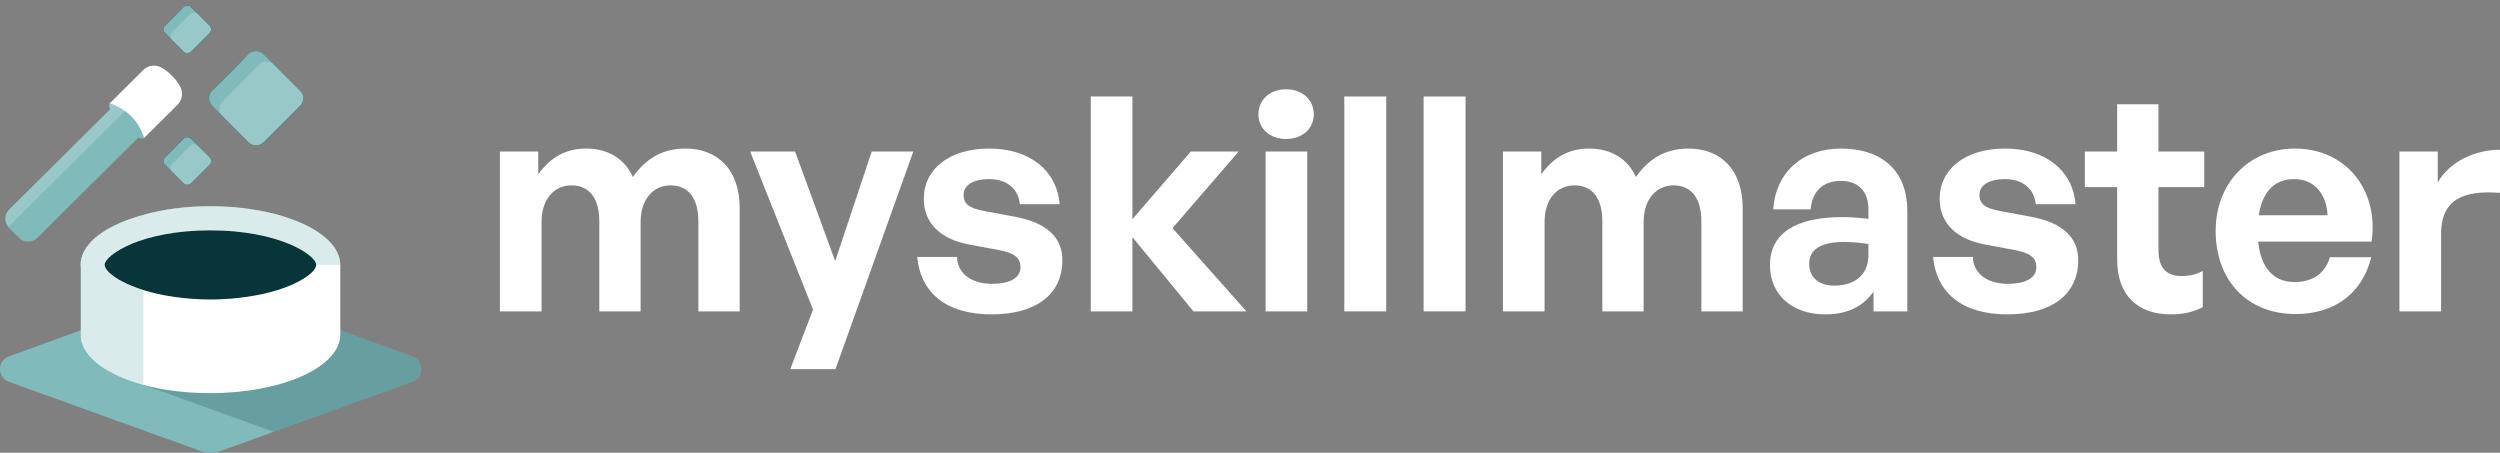 <svg width="127" height="23" viewBox="0 0 127 23" fill="none" xmlns="http://www.w3.org/2000/svg">
<rect x="0" y="0" width="127" height="23" fill="#808080" stroke="none"/>
<path d="M25.396 15.818V7.699H27.343V8.854C27.936 8.033 28.696 7.547 29.776 7.547C30.886 7.547 31.737 8.064 32.147 8.991C32.786 8.094 33.607 7.547 34.823 7.547C36.466 7.547 37.575 8.626 37.575 10.572V15.818H35.477V11.241C35.477 10.101 34.991 9.417 34.063 9.417C33.227 9.417 32.543 10.071 32.543 11.287V15.818H30.445V11.241C30.445 10.101 29.958 9.417 29.03 9.417C28.18 9.417 27.511 10.071 27.511 11.287V15.818H25.396Z" fill="white"/>
<path d="M42.442 18.752H40.146L41.302 15.726L38.109 7.699H40.39L42.427 13.264L44.282 7.699H46.395L42.442 18.752Z" fill="white"/>
<path d="M50.365 15.97C48.054 15.97 46.762 14.86 46.594 13.051H48.617C48.632 13.887 49.346 14.419 50.396 14.419C51.217 14.419 51.84 14.16 51.84 13.583C51.84 13.066 51.505 12.853 50.73 12.701L49.271 12.428C47.811 12.169 46.929 11.363 46.929 10.101C46.929 8.596 48.221 7.547 50.244 7.547C52.28 7.547 53.68 8.626 53.832 10.375H51.809C51.734 9.584 51.14 9.098 50.244 9.098C49.467 9.098 48.951 9.387 48.951 9.903C48.951 10.39 49.285 10.588 50.015 10.724L51.581 11.013C53.163 11.317 53.968 12.047 53.968 13.218C53.968 14.921 52.676 15.97 50.365 15.97Z" fill="white"/>
<path d="M55.412 15.818V4.902H57.526V11.135L60.491 7.699H62.923L59.562 11.591L63.319 15.818H60.627L57.526 12.047V15.818H55.412Z" fill="white"/>
<path d="M65.327 7.06C64.506 7.06 63.928 6.528 63.928 5.814C63.928 5.069 64.506 4.536 65.327 4.536C66.163 4.536 66.741 5.069 66.741 5.814C66.741 6.528 66.163 7.06 65.327 7.06ZM64.293 15.818V7.699H66.407V15.818H64.293Z" fill="white"/>
<path d="M68.291 15.818V4.902H70.42V15.818H68.291Z" fill="white"/>
<path d="M72.32 15.818V4.902H74.449V15.818H72.32Z" fill="white"/>
<path d="M76.35 15.818V7.699H78.296V8.854C78.889 8.033 79.65 7.547 80.729 7.547C81.839 7.547 82.69 8.064 83.101 8.991C83.74 8.094 84.561 7.547 85.776 7.547C87.419 7.547 88.528 8.626 88.528 10.572V15.818H86.43V11.241C86.43 10.101 85.944 9.417 85.017 9.417C84.18 9.417 83.496 10.071 83.496 11.287V15.818H81.398V11.241C81.398 10.101 80.911 9.417 79.984 9.417C79.133 9.417 78.464 10.071 78.464 11.287V15.818H76.35Z" fill="white"/>
<path d="M95.175 14.814C94.642 15.574 93.837 15.97 92.727 15.97C91.039 15.97 89.914 14.981 89.914 13.461C89.914 11.88 91.191 11.029 93.563 11.029C94.019 11.029 94.414 11.059 94.916 11.12V10.633C94.916 9.721 94.4 9.189 93.517 9.189C92.606 9.189 92.058 9.721 91.981 10.633H90.081C90.203 8.763 91.556 7.547 93.517 7.547C95.646 7.547 96.892 8.718 96.892 10.709V15.818H95.175V14.814ZM93.183 14.51C94.262 14.51 94.916 13.917 94.916 12.975V12.397C94.414 12.321 94.065 12.29 93.7 12.29C92.499 12.29 91.906 12.671 91.906 13.401C91.906 14.084 92.392 14.51 93.183 14.51Z" fill="white"/>
<path d="M101.971 15.97C99.66 15.97 98.368 14.86 98.2 13.051H100.223C100.238 13.887 100.952 14.419 102.002 14.419C102.823 14.419 103.446 14.16 103.446 13.583C103.446 13.066 103.111 12.853 102.336 12.701L100.877 12.428C99.417 12.169 98.535 11.363 98.535 10.101C98.535 8.596 99.827 7.547 101.85 7.547C103.887 7.547 105.286 8.626 105.438 10.375H103.415C103.34 9.584 102.747 9.098 101.85 9.098C101.074 9.098 100.557 9.387 100.557 9.903C100.557 10.39 100.892 10.588 101.621 10.724L103.188 11.013C104.769 11.317 105.574 12.047 105.574 13.218C105.574 14.921 104.282 15.97 101.971 15.97Z" fill="white"/>
<path d="M111.901 15.605C111.384 15.864 110.897 15.97 110.274 15.97C108.602 15.97 107.552 15.012 107.552 13.187V9.508H105.91V7.699H107.552V5.297H109.65V7.699H111.976V9.508H109.65V12.701C109.65 13.644 110.076 14.024 110.836 14.024C111.232 14.024 111.597 13.932 111.901 13.765V15.605Z" fill="white"/>
<path d="M112.555 11.728C112.555 9.311 114.243 7.547 116.585 7.547C119.154 7.547 120.857 9.63 120.477 12.275H114.714C114.851 13.598 115.489 14.328 116.569 14.328C117.497 14.328 118.12 13.872 118.363 13.066H120.461C120.005 14.905 118.592 15.954 116.615 15.954C114.182 15.954 112.555 14.267 112.555 11.728ZM114.745 10.937H118.242C118.181 9.812 117.542 9.098 116.539 9.098C115.551 9.098 114.927 9.736 114.745 10.937Z" fill="white"/>
<path d="M124.006 15.818H121.891V7.699H123.838V9.265C124.431 8.231 125.693 7.608 127 7.608V9.797C125.206 9.661 124.006 10.086 124.006 11.88V15.818Z" fill="white"/>
<path d="M10.642 8.362L9.699 9.305C9.602 9.391 9.452 9.402 9.345 9.316L9.259 9.23L8.391 8.362C8.284 8.255 8.284 8.094 8.391 7.987L8.916 7.462L9.324 7.044C9.431 6.948 9.602 6.948 9.699 7.044L9.859 7.205L10.042 7.387L10.202 7.548L10.642 7.987C10.749 8.094 10.749 8.255 10.642 8.362Z" fill="#007675"/>
<path d="M10.642 8.362L9.699 9.305C9.602 9.391 9.452 9.402 9.345 9.316L9.259 9.23L8.391 8.362C8.284 8.255 8.284 8.094 8.391 7.987L8.916 7.462L9.324 7.044C9.431 6.948 9.602 6.948 9.699 7.044L9.859 7.205L10.042 7.387L10.202 7.548L10.642 7.987C10.749 8.094 10.749 8.255 10.642 8.362Z" fill="#007675"/>
<path d="M10.642 8.366L9.699 9.309C9.602 9.395 9.452 9.406 9.345 9.32L9.26 9.234L8.391 8.366C8.284 8.259 8.284 8.098 8.391 7.991L8.917 7.466L9.324 7.048C9.431 6.952 9.602 6.952 9.699 7.048L9.86 7.209L10.042 7.391L10.203 7.552L10.642 7.991C10.749 8.098 10.749 8.259 10.642 8.366Z" fill="#80BABA"/>
<path opacity="0.2" d="M10.642 8.366L9.699 9.309C9.602 9.395 9.452 9.406 9.345 9.32L9.259 9.234L8.734 8.709C8.627 8.602 8.627 8.441 8.734 8.334L9.259 7.809L9.666 7.391C9.774 7.295 9.945 7.295 10.042 7.391L10.202 7.552L10.642 7.991C10.749 8.098 10.749 8.259 10.642 8.366Z" fill="white"/>
<path d="M15.25 5.365L13.374 7.24C13.183 7.411 12.884 7.432 12.671 7.262L12.501 7.091L10.775 5.365C10.561 5.152 10.561 4.832 10.775 4.619L11.819 3.575L12.629 2.744C12.842 2.552 13.183 2.552 13.374 2.744L13.694 3.064L14.056 3.426L14.376 3.746L15.25 4.619C15.463 4.832 15.463 5.152 15.25 5.365Z" fill="#007675"/>
<path d="M15.25 5.365L13.374 7.24C13.183 7.411 12.884 7.432 12.671 7.262L12.501 7.091L10.775 5.365C10.561 5.152 10.561 4.832 10.775 4.619L11.819 3.575L12.629 2.744C12.842 2.552 13.183 2.552 13.374 2.744L13.694 3.064L14.056 3.426L14.376 3.746L15.25 4.619C15.463 4.832 15.463 5.152 15.25 5.365Z" fill="#007675"/>
<path d="M15.25 5.366L13.374 7.241C13.182 7.413 12.882 7.434 12.667 7.263L10.771 5.366C10.567 5.151 10.567 4.83 10.771 4.616L11.821 3.576L12.624 2.74C12.839 2.547 13.182 2.547 13.374 2.74L14.06 3.426L14.371 3.747L15.25 4.616C15.464 4.83 15.464 5.151 15.25 5.366Z" fill="#80BABA"/>
<path opacity="0.2" d="M15.25 5.366L13.375 7.241C13.182 7.413 12.882 7.434 12.667 7.263L12.496 7.091L11.306 5.891C11.092 5.677 11.092 5.355 11.306 5.151L12.346 4.101L13.16 3.276C13.364 3.083 13.707 3.083 13.9 3.276L14.221 3.587L15.25 4.616C15.464 4.83 15.464 5.151 15.25 5.366Z" fill="white"/>
<path d="M20.951 19.394L13.91 21.934L11.188 22.919C10.867 23.027 10.524 23.027 10.213 22.919L0.45 19.394C-0.15 19.169 -0.15 18.322 0.45 18.108L2.893 17.218L4.104 16.779L6.73 15.836L7.716 15.472L8.82 15.075C9.377 15.161 10.009 15.204 10.695 15.204C11.381 15.204 12.003 15.161 12.57 15.075L13.674 15.472L14.66 15.836L16.354 16.447L17.297 16.779L18.508 17.218L20.951 18.108C21.551 18.322 21.551 19.169 20.951 19.394Z" fill="#80BABA"/>
<path opacity="0.2" d="M20.951 19.394L13.91 21.934L7.287 19.555L16.354 16.447L17.297 16.779L18.508 17.218L20.951 18.108C21.551 18.322 21.551 19.169 20.951 19.394Z" fill="#083539"/>
<path d="M4.776 13.788C4.815 13.876 4.866 13.963 4.932 14.051C4.866 13.963 4.813 13.876 4.776 13.788Z" fill="white"/>
<path d="M17.286 13.458V16.993C17.286 18.644 14.338 19.971 10.685 19.971C9.44 19.971 8.273 19.822 7.286 19.554C5.466 19.05 4.211 18.173 4.105 17.153V13.458H4.103V13.607C4.094 13.563 4.094 13.511 4.094 13.458C4.094 12.493 5.101 11.635 6.686 11.099C6.879 11.035 7.073 10.971 7.286 10.916C8.284 10.629 9.44 10.477 10.685 10.477C14.338 10.477 17.286 11.818 17.286 13.458Z" fill="white"/>
<path d="M10.684 11.7C8.937 11.7 7.586 12.01 6.686 12.385C5.786 12.771 5.315 13.2 5.315 13.457C5.315 13.875 6.526 14.743 8.808 15.075C9.376 15.161 10.008 15.214 10.684 15.214C11.37 15.214 12.002 15.161 12.57 15.075C14.852 14.743 16.064 13.875 16.064 13.457C16.064 12.953 14.177 11.7 10.684 11.7Z" fill="#083539"/>
<path d="M7.324 7.005C7.271 7.059 7.174 7.038 7.035 6.984C6.821 6.888 6.51 6.662 6.21 6.362C6.103 6.255 6.017 6.148 5.931 6.052C5.781 5.859 5.663 5.687 5.599 5.548C5.545 5.409 5.524 5.301 5.577 5.248C5.631 5.194 5.728 5.216 5.867 5.28C6.006 5.334 6.178 5.452 6.37 5.612C6.467 5.698 6.574 5.794 6.681 5.902C6.981 6.202 7.206 6.502 7.303 6.716C7.356 6.855 7.378 6.952 7.324 7.005Z" fill="#80BABA"/>
<path d="M7.962 6.052L7.03 6.984L1.907 12.075C1.639 12.342 1.211 12.342 0.954 12.075L0.471 11.592C0.45 11.571 0.428 11.549 0.418 11.528C0.203 11.26 0.225 10.874 0.471 10.639L5.594 5.548L5.797 5.334L5.862 5.28L6.526 4.616L6.944 5.034L7.962 6.052Z" fill="#80BABA"/>
<path d="M9.018 5.323L7.324 7.005C7.303 6.93 7.271 6.855 7.239 6.78C7.056 6.32 6.746 5.923 6.349 5.634C6.178 5.516 5.995 5.409 5.803 5.334C5.728 5.301 5.653 5.269 5.578 5.248L7.271 3.565C7.528 3.308 7.924 3.265 8.224 3.448C8.289 3.48 8.353 3.523 8.417 3.576C8.535 3.651 8.642 3.748 8.739 3.855C8.9 4.005 9.028 4.176 9.136 4.369C9.318 4.669 9.275 5.066 9.018 5.323Z" fill="white"/>
<path d="M10.642 1.679L9.699 2.622C9.602 2.708 9.452 2.719 9.345 2.633L9.259 2.547L8.391 1.679C8.284 1.572 8.284 1.411 8.391 1.304L8.916 0.779L9.324 0.361C9.431 0.265 9.602 0.265 9.699 0.361L9.859 0.522L10.042 0.704L10.202 0.865L10.642 1.304C10.749 1.411 10.749 1.572 10.642 1.679Z" fill="#007675"/>
<path d="M10.642 1.679L9.699 2.622C9.602 2.708 9.452 2.719 9.345 2.633L9.259 2.547L8.391 1.679C8.284 1.572 8.284 1.411 8.391 1.304L8.916 0.779L9.324 0.361C9.431 0.265 9.602 0.265 9.699 0.361L9.859 0.522L10.042 0.704L10.202 0.865L10.642 1.304C10.749 1.411 10.749 1.572 10.642 1.679Z" fill="#007675"/>
<path d="M10.642 1.679L9.699 2.622C9.602 2.708 9.452 2.719 9.345 2.633L9.259 2.547L8.391 1.679C8.284 1.572 8.284 1.411 8.391 1.304L8.916 0.779L9.324 0.361C9.431 0.265 9.602 0.265 9.699 0.361L9.859 0.522L10.042 0.704L10.202 0.865L10.642 1.304C10.749 1.411 10.749 1.572 10.642 1.679Z" fill="#80BABA"/>
<path opacity="0.2" d="M10.642 1.679L9.699 2.622C9.602 2.708 9.452 2.719 9.345 2.633L9.259 2.547L8.734 2.022C8.627 1.915 8.627 1.754 8.734 1.647L9.259 1.122L9.666 0.704C9.774 0.608 9.945 0.608 10.042 0.704L10.202 0.865L10.642 1.304C10.749 1.411 10.749 1.572 10.642 1.679Z" fill="white"/>
<path opacity="0.3" d="M17.286 13.457H16.064C16.064 12.953 14.178 11.699 10.684 11.699C9.291 11.699 8.145 11.903 7.287 12.171C7.116 12.224 6.966 12.278 6.827 12.332C6.773 12.353 6.73 12.364 6.687 12.385C5.787 12.771 5.315 13.21 5.315 13.457C5.315 13.768 5.991 14.335 7.287 14.743V19.555C5.466 19.051 4.212 18.172 4.104 17.154V13.607C4.094 13.564 4.094 13.51 4.094 13.457C4.094 12.492 5.101 11.635 6.687 11.099C6.88 11.035 7.073 10.97 7.287 10.917C8.284 10.627 9.441 10.477 10.684 10.477C14.339 10.477 17.286 11.817 17.286 13.457Z" fill="#80BABA"/>
<path opacity="0.2" d="M8.417 3.576L6.949 5.034L5.931 6.052L0.423 11.528C0.208 11.26 0.23 10.874 0.476 10.638L5.599 5.548C5.545 5.409 5.524 5.301 5.577 5.248L7.271 3.565C7.528 3.308 7.924 3.265 8.224 3.448C8.289 3.48 8.353 3.523 8.417 3.576Z" fill="white"/>
</svg>
